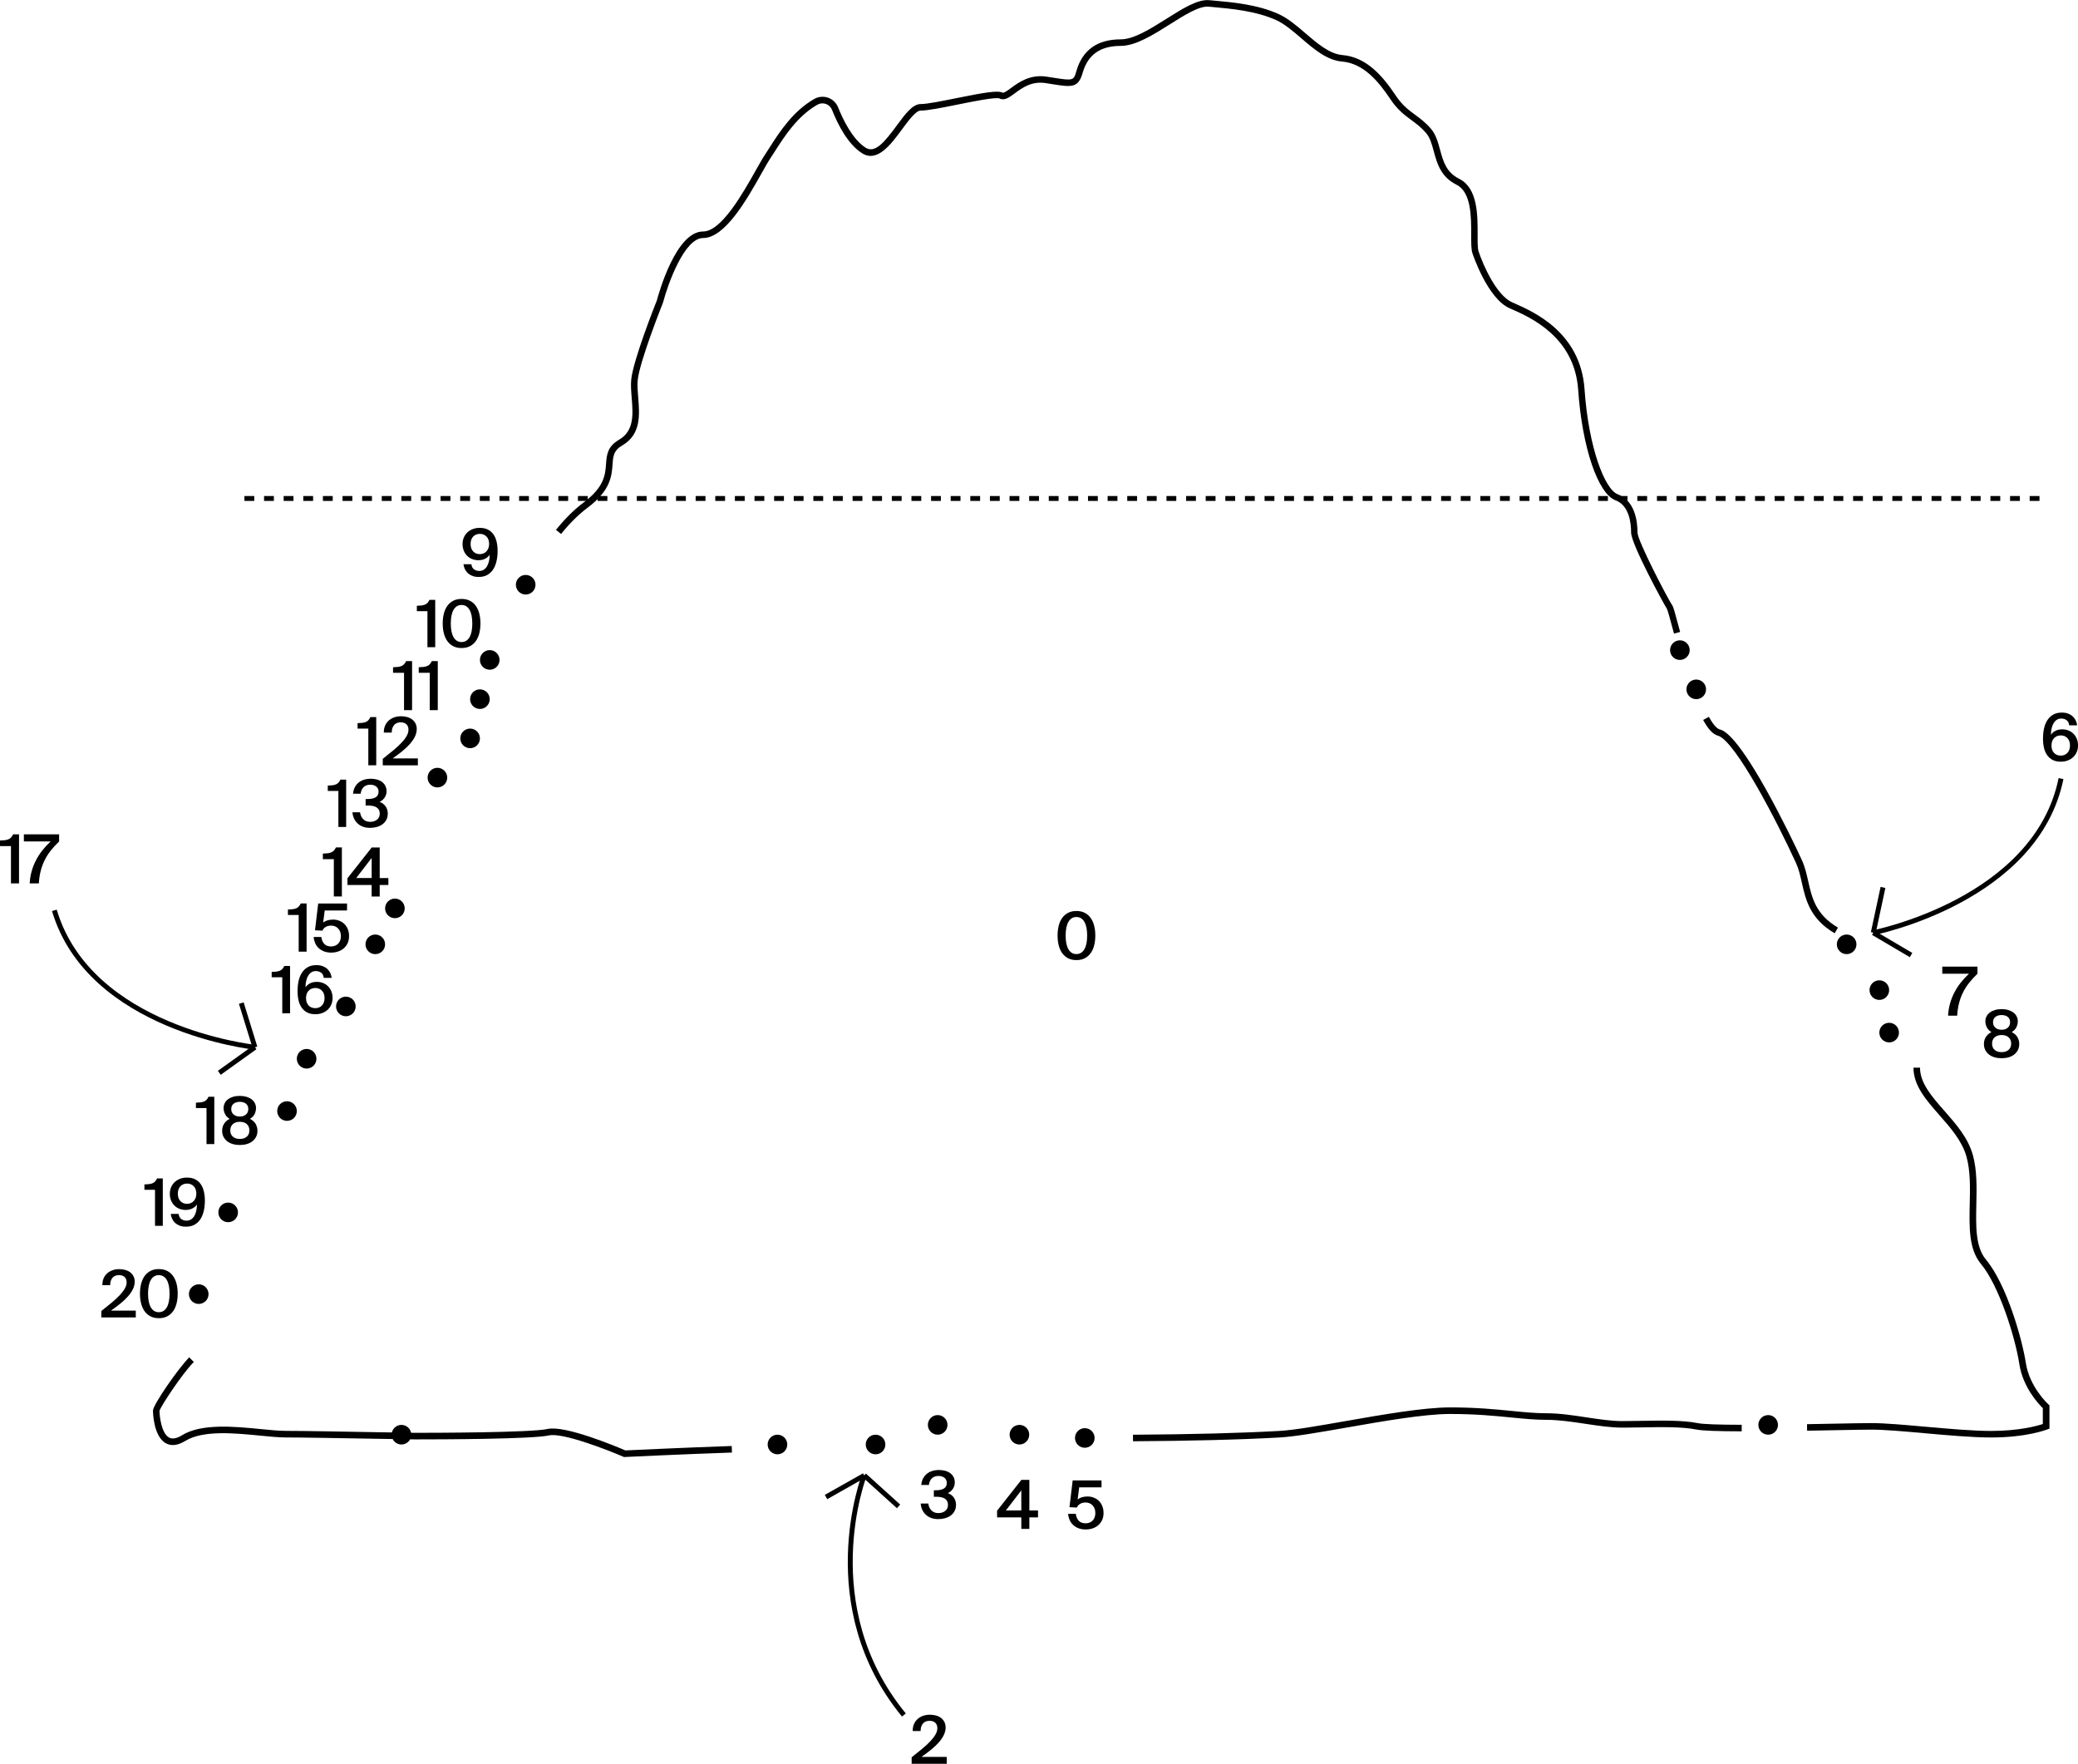 <svg width="304" height="258" viewBox="0 0 304 258" fill="none" xmlns="http://www.w3.org/2000/svg">
<g clip-path="url(#clip0_721_14611)">
<path d="M165.752 210.826L165.747 209.87C174.381 209.817 181.384 209.635 187.162 209.315C189.315 209.196 192.969 208.555 196.839 207.876C202.206 206.938 208.285 205.872 212.136 205.872C215.924 205.872 218.732 206.149 221.21 206.393C223.037 206.575 224.611 206.728 226.19 206.728C228.127 206.728 230.136 207.029 232.073 207.326C233.948 207.608 235.723 207.876 237.373 207.876C238.205 207.876 239.105 207.857 240.032 207.842C242.898 207.79 246.146 207.727 248.365 208.172C249.145 208.33 251.312 208.411 254.803 208.416V209.372C251.202 209.368 249.03 209.282 248.179 209.109C246.06 208.684 242.864 208.746 240.052 208.799C239.119 208.818 238.215 208.832 237.378 208.832C235.656 208.832 233.848 208.56 231.934 208.273C230.031 207.986 228.055 207.689 226.19 207.689C224.568 207.689 222.966 207.531 221.114 207.35C218.661 207.106 215.877 206.833 212.136 206.833C208.367 206.833 202.33 207.89 197.002 208.823C193.103 209.506 189.42 210.152 187.21 210.271C181.422 210.592 174.405 210.774 165.752 210.826Z" fill="black"/>
<path d="M291.3 210.272C288.535 210.272 284.948 209.952 281.475 209.641C278.486 209.373 275.668 209.124 273.808 209.124C272.774 209.124 270.794 209.162 268.283 209.21C267.068 209.234 265.743 209.258 264.37 209.282L264.356 208.326C265.729 208.302 267.054 208.278 268.269 208.254C270.78 208.206 272.765 208.168 273.808 208.168C275.711 208.168 278.553 208.421 281.561 208.689C285.01 208.995 288.579 209.316 291.3 209.316C295.366 209.316 298.002 208.584 298.853 208.307V205.983C298.222 205.366 295.935 202.922 295.419 199.541C294.806 195.572 292.453 188.06 289.789 184.865C288.014 182.733 288.086 179.514 288.162 176.105C288.215 173.747 288.272 171.309 287.689 169.205C287.048 166.9 285.359 164.977 283.728 163.122C281.772 160.898 279.93 158.799 279.93 156.174H280.887C280.887 158.436 282.618 160.406 284.451 162.491C286.153 164.427 287.914 166.431 288.617 168.951C289.239 171.189 289.181 173.7 289.129 176.129C289.057 179.352 288.985 182.398 290.535 184.253C293.577 187.902 295.84 195.917 296.375 199.398C296.916 202.917 299.638 205.399 299.666 205.423L299.824 205.566V208.971L299.523 209.091C299.389 209.139 296.495 210.272 291.3 210.272Z" fill="black"/>
<path d="M268.402 136.52C264.777 134.387 264.155 131.589 263.6 129.122C263.375 128.108 263.16 127.147 262.758 126.267C260.127 120.481 253.866 108.306 251.307 107.608C250.594 107.412 249.891 106.661 249.159 105.313L250.001 104.858C250.781 106.293 251.312 106.618 251.56 106.685C252.106 106.833 253.775 107.288 258.377 115.513C260.668 119.611 262.815 124.077 263.629 125.87C264.069 126.841 264.303 127.893 264.533 128.912C265.068 131.303 265.619 133.77 268.886 135.692L268.402 136.52Z" fill="black"/>
<path d="M244.892 92.679L244.749 92.139C244.357 90.666 243.984 89.279 243.859 89.054C243.457 88.452 238.621 79.586 238.621 77.903C238.621 76.459 238.325 73.929 236.349 73.188C233.757 72.217 231.456 65.412 230.877 57.006C230.341 49.269 223.879 46.423 221.119 45.209L220.832 45.084C217.646 43.669 215.499 37.328 215.413 37.056C215.221 36.482 215.226 35.54 215.226 34.349C215.236 31.709 215.245 28.099 213.069 27.014C210.763 25.861 210.228 23.881 209.754 22.136C209.477 21.108 209.213 20.137 208.616 19.444C207.912 18.626 207.219 18.11 206.482 17.569C205.482 16.833 204.449 16.068 203.416 14.523C201.694 11.941 199.503 9.268 196.318 9C194.127 8.818 192.213 7.178 190.362 5.59C189.109 4.514 187.923 3.496 186.694 2.941C183.742 1.602 180.269 1.287 177.203 1.009L176.806 0.976C175.434 0.851 173.262 2.219 171.162 3.549C168.694 5.103 166.144 6.714 163.944 6.714C160.959 6.714 159.142 8.005 158.381 10.669C157.74 12.912 156.759 12.758 153.856 12.295L152.971 12.156C150.914 11.84 149.546 12.845 148.451 13.658C147.647 14.251 146.949 14.762 146.236 14.408C145.696 14.164 142.304 14.848 140.061 15.303C137.832 15.752 135.727 16.178 134.689 16.178C133.981 16.178 132.905 17.636 131.958 18.927C130.346 21.113 128.342 23.829 126.113 22.413C124.041 21.098 122.578 18.234 121.717 16.063C121.554 15.656 121.229 15.345 120.817 15.202C120.411 15.059 119.971 15.097 119.598 15.307C116.666 16.967 114.762 19.946 113.37 22.122C113.135 22.485 112.92 22.829 112.714 23.135C112.361 23.666 111.901 24.484 111.366 25.435C109.261 29.17 106.075 34.818 102.856 34.818C100.101 34.818 97.7 41.598 97.011 44.209L96.992 44.267C96.958 44.353 93.572 52.836 93.294 55.605C93.218 56.351 93.289 57.216 93.366 58.134C93.572 60.669 93.806 63.538 91.051 65.145C89.759 65.895 89.702 66.713 89.611 67.947C89.487 69.64 89.334 71.739 85.937 74.288C84.622 75.273 83.359 76.526 82.082 78.109L81.336 77.506C82.666 75.861 83.981 74.555 85.363 73.523C88.41 71.237 88.544 69.453 88.659 67.875C88.755 66.56 88.846 65.322 90.572 64.317C92.806 63.017 92.605 60.573 92.414 58.211C92.338 57.25 92.261 56.341 92.347 55.509C92.634 52.659 95.848 44.563 96.097 43.937C96.408 42.775 98.915 33.861 102.861 33.861C105.525 33.861 108.663 28.295 110.538 24.967C111.083 24.001 111.552 23.164 111.925 22.605C112.126 22.299 112.341 21.964 112.571 21.605C114.016 19.343 115.996 16.249 119.134 14.47C119.746 14.126 120.478 14.059 121.143 14.293C121.812 14.528 122.348 15.044 122.611 15.704C123.276 17.373 124.682 20.362 126.634 21.605C128.002 22.475 129.389 20.811 131.192 18.358C132.431 16.675 133.503 15.221 134.694 15.221C135.636 15.221 137.789 14.786 139.874 14.365C143.95 13.543 145.949 13.194 146.667 13.552C146.858 13.648 147.403 13.246 147.886 12.888C148.996 12.07 150.67 10.836 153.124 11.214L154.014 11.353C157.003 11.826 157.066 11.807 157.467 10.406C158.347 7.321 160.529 5.758 163.949 5.758C165.872 5.758 168.302 4.223 170.655 2.74C172.994 1.268 175.199 -0.129 176.897 0.024L177.289 0.058C180.432 0.34 183.991 0.66 187.086 2.071C188.435 2.683 189.731 3.792 190.979 4.868C192.716 6.356 194.509 7.895 196.389 8.053C199.982 8.354 202.354 11.228 204.205 13.997C205.143 15.403 206.066 16.082 207.042 16.804C207.788 17.354 208.563 17.923 209.333 18.827C210.07 19.683 210.371 20.806 210.668 21.892C211.132 23.594 211.567 25.206 213.485 26.162C216.192 27.516 216.178 31.47 216.168 34.358C216.164 35.377 216.164 36.334 216.302 36.759C217.015 38.901 218.962 43.219 221.205 44.214L221.487 44.339C224.405 45.625 231.241 48.633 231.81 56.948C232.403 65.532 234.79 71.6 236.665 72.303C239.181 73.245 239.559 76.224 239.559 77.912C239.559 79.084 243.902 87.433 244.639 88.543C244.816 88.806 245.031 89.58 245.648 91.9L245.792 92.44L244.892 92.679Z" fill="black"/>
<path d="M91.309 213.14L91.209 213.097C88.855 212.079 82.307 209.53 80.317 209.97C77.873 210.515 64.695 210.553 60.71 210.553C60.155 210.553 57.831 210.51 54.889 210.458C50.325 210.377 44.078 210.267 41.782 210.267C40.749 210.267 39.434 210.137 38.037 209.999C34.325 209.635 29.704 209.181 27.122 210.769C26.021 211.443 25.06 211.562 24.256 211.113C22.396 210.075 22.377 206.384 22.377 206.345C22.377 205.489 26.136 200.095 27.681 198.551L28.356 199.225C26.701 200.88 23.529 205.676 23.333 206.374C23.338 207.087 23.587 209.64 24.725 210.276C25.199 210.544 25.84 210.434 26.619 209.951C29.475 208.191 34.273 208.665 38.133 209.042C39.506 209.176 40.802 209.305 41.787 209.305C44.093 209.305 50.091 209.411 54.913 209.497C57.85 209.549 60.174 209.592 60.72 209.592C63.537 209.592 77.71 209.564 80.116 209.028C82.689 208.454 90.219 211.615 91.491 212.165C92.495 212.117 100.101 211.758 107.046 211.519L107.08 212.476C99.675 212.729 91.51 213.121 91.429 213.126L91.309 213.14Z" fill="black"/>
<path d="M298.365 73.274H296.93V72.557H298.365V73.274ZM295.495 73.274H294.06V72.557H295.495V73.274ZM292.625 73.274H291.19V72.557H292.625V73.274ZM289.755 73.274H288.32V72.557H289.755V73.274ZM286.885 73.274H285.45V72.557H286.885V73.274ZM284.015 73.274H282.58V72.557H284.015V73.274ZM281.145 73.274H279.71V72.557H281.145V73.274ZM278.275 73.274H276.84V72.557H278.275V73.274ZM275.405 73.274H273.97V72.557H275.405V73.274ZM272.535 73.274H271.1V72.557H272.535V73.274ZM269.665 73.274H268.23V72.557H269.665V73.274ZM266.795 73.274H265.36V72.557H266.795V73.274ZM263.925 73.274H262.49V72.557H263.925V73.274ZM261.055 73.274H259.62V72.557H261.055V73.274ZM258.185 73.274H256.75V72.557H258.185V73.274ZM255.315 73.274H253.88V72.557H255.315V73.274ZM252.445 73.274H251.01V72.557H252.445V73.274ZM249.575 73.274H248.14V72.557H249.575V73.274ZM246.705 73.274H245.27V72.557H246.705V73.274ZM243.835 73.274H242.4V72.557H243.835V73.274ZM240.965 73.274H239.53V72.557H240.965V73.274ZM238.095 73.274H236.66V72.557H238.095V73.274ZM235.225 73.274H233.79V72.557H235.225V73.274ZM232.355 73.274H230.92V72.557H232.355V73.274ZM229.485 73.274H228.05V72.557H229.485V73.274ZM226.615 73.274H225.18V72.557H226.615V73.274ZM223.745 73.274H222.31V72.557H223.745V73.274ZM220.875 73.274H219.44V72.557H220.875V73.274ZM218.005 73.274H216.57V72.557H218.005V73.274ZM215.135 73.274H213.7V72.557H215.135V73.274ZM212.265 73.274H210.83V72.557H212.265V73.274ZM209.395 73.274H207.96V72.557H209.395V73.274ZM206.525 73.274H205.09V72.557H206.525V73.274ZM203.655 73.274H202.22V72.557H203.655V73.274ZM200.785 73.274H199.35V72.557H200.785V73.274ZM197.915 73.274H196.48V72.557H197.915V73.274ZM195.045 73.274H193.61V72.557H195.045V73.274ZM192.175 73.274H190.74V72.557H192.175V73.274ZM189.305 73.274H187.87V72.557H189.305V73.274ZM186.435 73.274H185V72.557H186.435V73.274ZM183.565 73.274H182.13V72.557H183.565V73.274ZM180.695 73.274H179.26V72.557H180.695V73.274ZM177.825 73.274H176.39V72.557H177.825V73.274ZM174.955 73.274H173.52V72.557H174.955V73.274ZM172.085 73.274H170.65V72.557H172.085V73.274ZM169.215 73.274H167.78V72.557H169.215V73.274ZM166.345 73.274H164.91V72.557H166.345V73.274ZM163.475 73.274H162.04V72.557H163.475V73.274ZM160.605 73.274H159.17V72.557H160.605V73.274ZM157.735 73.274H156.3V72.557H157.735V73.274ZM154.865 73.274H153.43V72.557H154.865V73.274ZM151.995 73.274H150.56V72.557H151.995V73.274ZM149.125 73.274H147.69V72.557H149.125V73.274ZM146.255 73.274H144.82V72.557H146.255V73.274ZM143.385 73.274H141.95V72.557H143.385V73.274ZM140.515 73.274H139.08V72.557H140.515V73.274ZM137.645 73.274H136.21V72.557H137.645V73.274ZM134.775 73.274H133.34V72.557H134.775V73.274ZM131.905 73.274H130.47V72.557H131.905V73.274ZM129.035 73.274H127.6V72.557H129.035V73.274ZM126.165 73.274H124.73V72.557H126.165V73.274ZM123.295 73.274H121.86V72.557H123.295V73.274ZM120.425 73.274H118.99V72.557H120.425V73.274ZM117.555 73.274H116.12V72.557H117.555V73.274ZM114.685 73.274H113.25V72.557H114.685V73.274ZM111.815 73.274H110.38V72.557H111.815V73.274ZM108.945 73.274H107.51V72.557H108.945V73.274ZM106.075 73.274H104.64V72.557H106.075V73.274ZM103.205 73.274H101.77V72.557H103.205V73.274ZM100.335 73.274H98.9V72.557H100.335V73.274ZM97.465 73.274H96.03V72.557H97.465V73.274ZM94.595 73.274H93.16V72.557H94.595V73.274ZM91.725 73.274H90.29V72.557H91.725V73.274ZM88.855 73.274H87.42V72.557H88.855V73.274ZM85.985 73.274H84.55V72.557H85.985V73.274ZM83.115 73.274H81.68V72.557H83.115V73.274ZM80.245 73.274H78.81V72.557H80.245V73.274ZM77.375 73.274H75.94V72.557H77.375V73.274ZM74.505 73.274H73.07V72.557H74.505V73.274ZM71.635 73.274H70.2V72.557H71.635V73.274ZM68.765 73.274H67.33V72.557H68.765V73.274ZM65.895 73.274H64.46V72.557H65.895V73.274ZM63.025 73.274H61.59V72.557H63.025V73.274ZM60.155 73.274H58.72V72.557H60.155V73.274ZM57.285 73.274H55.85V72.557H57.285V73.274ZM54.415 73.274H52.98V72.557H54.415V73.274ZM51.545 73.274H50.11V72.557H51.545V73.274ZM48.675 73.274H47.24V72.557H48.675V73.274ZM45.805 73.274H44.37V72.557H45.805V73.274ZM42.935 73.274H41.5V72.557H42.935V73.274ZM40.065 73.274H38.63V72.557H40.065V73.274ZM37.195 73.274H35.76V72.557H37.195V73.274Z" fill="black"/>
<path d="M35.641 146.623L34.956 146.835L36.953 153.295L37.639 153.083L35.641 146.623Z" fill="black"/>
<path d="M37.262 153.548C37.018 153.524 12.838 150.866 7.61 133.268L8.299 133.062C13.393 150.201 37.099 152.807 37.334 152.831L37.262 153.548Z" fill="black"/>
<path d="M37.094 152.898L31.875 156.636L32.293 157.219L37.511 153.481L37.094 152.898Z" fill="black"/>
<path d="M126.675 215.552L126.194 216.084L131.213 220.617L131.694 220.085L126.675 215.552Z" fill="black"/>
<path d="M131.953 251.095C118.737 234.985 126.022 215.886 126.098 215.694L126.768 215.957C126.696 216.144 119.569 234.865 132.513 250.641L131.953 251.095Z" fill="black"/>
<path d="M126.253 215.515L120.664 218.671L121.017 219.295L126.606 216.139L126.253 215.515Z" fill="black"/>
<path d="M275.12 129.738L273.702 136.35L274.404 136.5L275.821 129.888L275.12 129.738Z" fill="black"/>
<path d="M274.123 136.782L273.989 136.079C274.224 136.036 297.609 131.336 301.163 113.819L301.867 113.963C298.217 131.948 274.367 136.739 274.123 136.782Z" fill="black"/>
<path d="M274.231 136.135L273.866 136.753L279.395 140.013L279.76 139.395L274.231 136.135Z" fill="black"/>
<path d="M113.738 212.734C114.531 212.734 115.173 212.092 115.173 211.3C115.173 210.508 114.531 209.865 113.738 209.865C112.946 209.865 112.303 210.508 112.303 211.3C112.303 212.092 112.946 212.734 113.738 212.734Z" fill="black"/>
<path d="M41.988 163.958C42.781 163.958 43.423 163.316 43.423 162.523C43.423 161.731 42.781 161.089 41.988 161.089C41.196 161.089 40.553 161.731 40.553 162.523C40.553 163.316 41.196 163.958 41.988 163.958Z" fill="black"/>
<path d="M57.773 134.311C58.566 134.311 59.208 133.668 59.208 132.876C59.208 132.084 58.566 131.441 57.773 131.441C56.981 131.441 56.338 132.084 56.338 132.876C56.338 133.668 56.981 134.311 57.773 134.311Z" fill="black"/>
<path d="M70.21 103.706C71.002 103.706 71.645 103.064 71.645 102.271C71.645 101.479 71.002 100.837 70.21 100.837C69.417 100.837 68.775 101.479 68.775 102.271C68.775 103.064 69.417 103.706 70.21 103.706Z" fill="black"/>
<path d="M76.906 86.969C77.699 86.969 78.341 86.326 78.341 85.534C78.341 84.742 77.699 84.1 76.906 84.1C76.114 84.1 75.471 84.742 75.471 85.534C75.471 86.326 76.114 86.969 76.906 86.969Z" fill="black"/>
<path d="M29.073 190.737C29.866 190.737 30.508 190.095 30.508 189.303C30.508 188.51 29.866 187.868 29.073 187.868C28.28 187.868 27.638 188.51 27.638 189.303C27.638 190.095 28.28 190.737 29.073 190.737Z" fill="black"/>
<path d="M54.903 139.57C55.696 139.57 56.338 138.928 56.338 138.136C56.338 137.343 55.696 136.701 54.903 136.701C54.111 136.701 53.468 137.343 53.468 138.136C53.468 138.928 54.111 139.57 54.903 139.57Z" fill="black"/>
<path d="M63.991 115.183C64.784 115.183 65.426 114.54 65.426 113.748C65.426 112.956 64.784 112.313 63.991 112.313C63.199 112.313 62.556 112.956 62.556 113.748C62.556 114.54 63.199 115.183 63.991 115.183Z" fill="black"/>
<path d="M71.645 97.968C72.437 97.968 73.08 97.326 73.08 96.533C73.08 95.741 72.437 95.099 71.645 95.099C70.852 95.099 70.21 95.741 70.21 96.533C70.21 97.326 70.852 97.968 71.645 97.968Z" fill="black"/>
<path d="M68.775 109.444C69.567 109.444 70.21 108.802 70.21 108.01C70.21 107.217 69.567 106.575 68.775 106.575C67.982 106.575 67.34 107.217 67.34 108.01C67.34 108.802 67.982 109.444 68.775 109.444Z" fill="black"/>
<path d="M50.598 148.656C51.391 148.656 52.033 148.014 52.033 147.222C52.033 146.429 51.391 145.787 50.598 145.787C49.806 145.787 49.163 146.429 49.163 147.222C49.163 148.014 49.806 148.656 50.598 148.656Z" fill="black"/>
<path d="M44.858 156.308C45.651 156.308 46.293 155.665 46.293 154.873C46.293 154.081 45.651 153.438 44.858 153.438C44.066 153.438 43.423 154.081 43.423 154.873C43.423 155.665 44.066 156.308 44.858 156.308Z" fill="black"/>
<path d="M274.936 146.266C275.729 146.266 276.371 145.623 276.371 144.831C276.371 144.039 275.729 143.396 274.936 143.396C274.144 143.396 273.501 144.039 273.501 144.831C273.501 145.623 274.144 146.266 274.936 146.266Z" fill="black"/>
<path d="M276.372 152.481C277.164 152.481 277.807 151.839 277.807 151.047C277.807 150.255 277.164 149.612 276.372 149.612C275.579 149.612 274.937 150.255 274.937 151.047C274.937 151.839 275.579 152.481 276.372 152.481Z" fill="black"/>
<path d="M270.153 139.57C270.946 139.57 271.588 138.928 271.588 138.136C271.588 137.343 270.946 136.701 270.153 136.701C269.361 136.701 268.718 137.343 268.718 138.136C268.718 138.928 269.361 139.57 270.153 139.57Z" fill="black"/>
<path d="M158.701 211.777C159.494 211.777 160.136 211.135 160.136 210.343C160.136 209.55 159.494 208.908 158.701 208.908C157.909 208.908 157.266 209.55 157.266 210.343C157.266 211.135 157.909 211.777 158.701 211.777Z" fill="black"/>
<path d="M137.176 209.865C137.969 209.865 138.611 209.223 138.611 208.431C138.611 207.638 137.969 206.996 137.176 206.996C136.384 206.996 135.741 207.638 135.741 208.431C135.741 209.223 136.384 209.865 137.176 209.865Z" fill="black"/>
<path d="M128.088 212.734C128.881 212.734 129.523 212.092 129.523 211.3C129.523 210.508 128.881 209.865 128.088 209.865C127.296 209.865 126.653 210.508 126.653 211.3C126.653 212.092 127.296 212.734 128.088 212.734Z" fill="black"/>
<path d="M149.135 211.3C149.927 211.3 150.57 210.658 150.57 209.865C150.57 209.073 149.927 208.431 149.135 208.431C148.342 208.431 147.7 209.073 147.7 209.865C147.7 210.658 148.342 211.3 149.135 211.3Z" fill="black"/>
<path d="M58.73 211.3C59.522 211.3 60.165 210.658 60.165 209.865C60.165 209.073 59.522 208.431 58.73 208.431C57.937 208.431 57.295 209.073 57.295 209.865C57.295 210.658 57.937 211.3 58.73 211.3Z" fill="black"/>
<path d="M33.378 178.782C34.171 178.782 34.813 178.14 34.813 177.348C34.813 176.555 34.171 175.913 33.378 175.913C32.586 175.913 31.943 176.555 31.943 177.348C31.943 178.14 32.586 178.782 33.378 178.782Z" fill="black"/>
<path d="M245.758 96.533C246.551 96.533 247.193 95.891 247.193 95.099C247.193 94.306 246.551 93.664 245.758 93.664C244.966 93.664 244.323 94.306 244.323 95.099C244.323 95.891 244.966 96.533 245.758 96.533Z" fill="black"/>
<path d="M248.15 102.272C248.942 102.272 249.585 101.629 249.585 100.837C249.585 100.045 248.942 99.402 248.15 99.402C247.357 99.402 246.715 100.045 246.715 100.837C246.715 101.629 247.357 102.272 248.15 102.272Z" fill="black"/>
<path d="M258.673 209.865C259.466 209.865 260.108 209.223 260.108 208.431C260.108 207.638 259.466 206.996 258.673 206.996C257.881 206.996 257.238 207.638 257.238 208.431C257.238 209.223 257.881 209.865 258.673 209.865Z" fill="black"/>
<path d="M156.267 140.178C155.922 140.001 155.635 139.757 155.406 139.442C155.176 139.126 155.004 138.748 154.889 138.309C154.774 137.869 154.717 137.381 154.717 136.845C154.717 136.314 154.774 135.831 154.889 135.392C155.004 134.952 155.176 134.574 155.406 134.258C155.635 133.943 155.922 133.699 156.267 133.522C156.611 133.345 157.013 133.259 157.472 133.259C157.936 133.259 158.343 133.345 158.687 133.522C159.031 133.699 159.318 133.943 159.548 134.258C159.778 134.574 159.95 134.952 160.065 135.392C160.179 135.831 160.237 136.314 160.237 136.845C160.237 137.381 160.179 137.869 160.065 138.309C159.95 138.748 159.778 139.126 159.548 139.442C159.318 139.757 159.031 140.001 158.687 140.178C158.343 140.355 157.941 140.441 157.472 140.441C157.008 140.441 156.606 140.35 156.267 140.178ZM158.634 138.863C158.907 138.399 159.046 137.725 159.046 136.85C159.046 135.97 158.907 135.301 158.634 134.837C158.362 134.373 157.974 134.139 157.467 134.139C156.97 134.139 156.587 134.373 156.31 134.837C156.037 135.301 155.898 135.975 155.898 136.85C155.898 137.73 156.037 138.399 156.31 138.863C156.582 139.327 156.97 139.561 157.467 139.561C157.97 139.561 158.362 139.327 158.634 138.863Z" fill="black"/>
<path d="M136.952 250.947C137.234 251.028 137.478 251.148 137.679 251.305C137.884 251.463 138.042 251.659 138.162 251.894C138.277 252.128 138.339 252.391 138.339 252.692C138.339 253.056 138.253 253.414 138.085 253.773C137.918 254.131 137.679 254.485 137.373 254.839C137.066 255.193 136.693 255.547 136.258 255.906C135.823 256.264 135.34 256.623 134.809 256.996H138.501V258.005H133.369V257.053C133.957 256.594 134.483 256.169 134.947 255.781C135.411 255.394 135.804 255.026 136.129 254.677C136.454 254.332 136.703 254.002 136.87 253.696C137.043 253.39 137.129 253.089 137.129 252.797C137.129 252.453 137.028 252.19 136.822 251.999C136.617 251.812 136.339 251.717 135.99 251.717C135.823 251.717 135.66 251.74 135.497 251.793C135.335 251.846 135.201 251.932 135.081 252.051C134.962 252.171 134.866 252.329 134.79 252.52C134.713 252.711 134.68 252.941 134.68 253.213H133.522C133.517 252.855 133.57 252.534 133.689 252.243C133.804 251.951 133.976 251.702 134.196 251.492C134.416 251.286 134.684 251.124 134.995 251.004C135.306 250.889 135.655 250.827 136.048 250.827C136.368 250.827 136.669 250.87 136.952 250.947Z" fill="black"/>
<path d="M137.832 221.251C138.004 221.198 138.152 221.117 138.281 221.016C138.41 220.916 138.506 220.792 138.578 220.643C138.65 220.495 138.683 220.328 138.683 220.136C138.683 219.912 138.64 219.725 138.559 219.572C138.477 219.419 138.358 219.295 138.205 219.204C138.052 219.113 137.87 219.046 137.655 219.003C137.439 218.96 137.205 218.941 136.952 218.941H136.617V217.994H136.904C137.975 217.994 138.511 217.635 138.511 216.923C138.511 216.751 138.477 216.598 138.41 216.469C138.344 216.34 138.257 216.23 138.147 216.148C138.037 216.067 137.913 216.005 137.765 215.962C137.616 215.919 137.463 215.9 137.306 215.9C136.885 215.9 136.559 216.019 136.32 216.253C136.086 216.488 135.942 216.808 135.89 217.219H134.78C134.804 216.889 134.885 216.588 135.014 216.32C135.143 216.053 135.32 215.823 135.54 215.632C135.761 215.441 136.024 215.292 136.335 215.187C136.645 215.082 136.99 215.029 137.373 215.029C137.66 215.029 137.942 215.063 138.219 215.13C138.497 215.197 138.745 215.307 138.961 215.455C139.176 215.603 139.353 215.794 139.482 216.024C139.611 216.253 139.678 216.531 139.678 216.856C139.678 217.2 139.587 217.506 139.401 217.784C139.214 218.056 138.97 218.267 138.664 218.415C138.874 218.491 139.056 218.592 139.205 218.711C139.353 218.831 139.477 218.965 139.573 219.113C139.669 219.261 139.74 219.419 139.788 219.586C139.836 219.754 139.86 219.931 139.86 220.108C139.86 220.466 139.788 220.772 139.649 221.035C139.511 221.298 139.319 221.514 139.08 221.691C138.841 221.867 138.564 221.997 138.248 222.083C137.932 222.169 137.602 222.212 137.258 222.212C136.856 222.212 136.502 222.15 136.191 222.03C135.88 221.911 135.622 221.743 135.407 221.533C135.191 221.322 135.024 221.078 134.904 220.806C134.785 220.533 134.713 220.242 134.694 219.936H135.804C135.828 220.127 135.88 220.309 135.952 220.476C136.024 220.643 136.124 220.792 136.244 220.921C136.363 221.05 136.512 221.15 136.679 221.222C136.846 221.294 137.047 221.332 137.277 221.332C137.478 221.332 137.664 221.303 137.832 221.251Z" fill="black"/>
<path d="M150.589 221.963V223.647H149.412V221.963H145.868V220.983L149.422 216.474H150.589V220.945H151.857V221.963H150.589ZM149.412 220.945V218.009L147.155 220.945H149.412Z" fill="black"/>
<path d="M159.4 222.723C159.567 222.656 159.716 222.556 159.84 222.432C159.964 222.307 160.065 222.149 160.136 221.958C160.208 221.772 160.242 221.561 160.242 221.327C160.242 221.069 160.203 220.839 160.122 220.648C160.041 220.452 159.931 220.289 159.797 220.16C159.663 220.031 159.51 219.935 159.338 219.873C159.17 219.811 158.998 219.782 158.821 219.782C158.491 219.782 158.214 219.854 157.989 219.998C157.764 220.141 157.616 220.313 157.549 220.524L156.458 220.466L156.927 216.55H161.146V217.568H157.879L157.654 219.338C157.821 219.204 158.027 219.094 158.271 219.017C158.515 218.941 158.792 218.903 159.113 218.903C159.409 218.903 159.701 218.955 159.983 219.06C160.266 219.166 160.514 219.319 160.73 219.519C160.945 219.72 161.117 219.974 161.246 220.275C161.375 220.576 161.442 220.925 161.442 221.317C161.442 221.714 161.371 222.059 161.232 222.355C161.093 222.652 160.902 222.905 160.663 223.111C160.423 223.316 160.146 223.469 159.83 223.574C159.515 223.68 159.185 223.727 158.835 223.727C158.429 223.727 158.065 223.665 157.754 223.541C157.443 223.417 157.18 223.249 156.965 223.039C156.75 222.828 156.587 222.585 156.468 222.312C156.353 222.035 156.281 221.748 156.262 221.442H157.381C157.434 221.848 157.573 222.183 157.802 222.441C158.032 222.699 158.381 222.828 158.85 222.828C159.051 222.824 159.232 222.79 159.4 222.723Z" fill="black"/>
<path d="M300.915 105.279C300.728 105.394 300.575 105.556 300.446 105.762C300.317 105.967 300.221 106.216 300.149 106.508C300.078 106.799 300.039 107.12 300.035 107.478C300.188 107.254 300.403 107.067 300.68 106.914C300.958 106.761 301.297 106.685 301.699 106.685C302.02 106.685 302.316 106.742 302.598 106.852C302.881 106.962 303.125 107.12 303.33 107.325C303.536 107.531 303.703 107.775 303.823 108.067C303.943 108.358 304.005 108.684 304.005 109.047C304.005 109.391 303.943 109.707 303.818 109.999C303.694 110.29 303.522 110.539 303.302 110.749C303.082 110.96 302.814 111.122 302.503 111.242C302.192 111.361 301.852 111.419 301.479 111.419C301.025 111.419 300.637 111.338 300.312 111.175C299.987 111.012 299.719 110.783 299.504 110.486C299.288 110.19 299.131 109.836 299.03 109.42C298.93 109.004 298.877 108.545 298.877 108.033C298.877 107.536 298.925 107.058 299.021 106.599C299.116 106.14 299.274 105.738 299.494 105.384C299.714 105.035 299.996 104.753 300.346 104.547C300.695 104.342 301.12 104.236 301.632 104.236C301.996 104.236 302.312 104.289 302.584 104.399C302.857 104.509 303.082 104.648 303.263 104.825C303.445 105.001 303.584 105.198 303.684 105.422C303.785 105.647 303.847 105.872 303.871 106.101H302.713C302.675 105.762 302.551 105.513 302.335 105.351C302.12 105.188 301.857 105.107 301.546 105.107C301.312 105.107 301.101 105.164 300.915 105.279ZM300.499 110.137C300.752 110.4 301.073 110.529 301.47 110.529C301.666 110.529 301.848 110.496 302.015 110.429C302.182 110.362 302.326 110.266 302.445 110.137C302.565 110.008 302.661 109.855 302.728 109.673C302.795 109.492 302.828 109.286 302.828 109.057C302.828 108.597 302.704 108.239 302.45 107.971C302.197 107.708 301.876 107.574 301.479 107.574C301.082 107.574 300.762 107.708 300.503 107.971C300.25 108.234 300.121 108.597 300.121 109.057C300.121 109.516 300.25 109.879 300.499 110.137Z" fill="black"/>
<path d="M289.291 141.397V142.435C288.837 142.87 288.43 143.31 288.081 143.755C287.727 144.2 287.426 144.668 287.182 145.166C286.933 145.658 286.742 146.184 286.598 146.744C286.455 147.303 286.364 147.91 286.326 148.57H284.991C285.025 147.939 285.125 147.332 285.288 146.758C285.45 146.184 285.67 145.639 285.943 145.127C286.216 144.611 286.527 144.133 286.89 143.683C287.249 143.234 287.636 142.818 288.052 142.435H284.144V141.397H289.291Z" fill="black"/>
<path d="M293.802 147.747C294.094 147.838 294.343 147.958 294.548 148.115C294.754 148.273 294.917 148.46 295.027 148.68C295.137 148.9 295.194 149.139 295.194 149.392C295.194 149.693 295.127 149.98 294.988 150.267C294.85 150.549 294.625 150.784 294.304 150.97C294.711 151.181 294.998 151.439 295.16 151.75C295.323 152.06 295.404 152.376 295.404 152.701C295.404 153.046 295.337 153.347 295.204 153.605C295.07 153.863 294.888 154.083 294.658 154.26C294.429 154.437 294.156 154.571 293.84 154.662C293.525 154.753 293.185 154.796 292.821 154.796C292.458 154.796 292.118 154.753 291.803 154.662C291.487 154.571 291.214 154.437 290.985 154.26C290.755 154.083 290.573 153.863 290.439 153.605C290.305 153.347 290.238 153.046 290.238 152.701C290.238 152.543 290.258 152.381 290.296 152.218C290.334 152.056 290.396 151.898 290.482 151.75C290.568 151.601 290.683 151.458 290.822 151.324C290.961 151.19 291.133 151.071 291.339 150.97C291.032 150.798 290.808 150.569 290.664 150.277C290.521 149.985 290.449 149.693 290.449 149.392C290.449 149.139 290.506 148.9 290.616 148.68C290.726 148.46 290.884 148.273 291.09 148.115C291.296 147.958 291.544 147.838 291.836 147.747C292.128 147.656 292.458 147.613 292.821 147.613C293.19 147.613 293.515 147.656 293.802 147.747ZM291.807 151.735C291.554 151.96 291.429 152.266 291.429 152.653C291.429 153.05 291.554 153.356 291.807 153.576C292.061 153.796 292.4 153.906 292.826 153.906C293.252 153.906 293.592 153.796 293.845 153.576C294.099 153.356 294.223 153.05 294.223 152.653C294.223 152.266 294.099 151.96 293.845 151.735C293.592 151.511 293.257 151.401 292.826 151.401C292.396 151.405 292.061 151.515 291.807 151.735ZM293.73 148.756C293.505 148.57 293.204 148.479 292.821 148.479C292.444 148.479 292.142 148.57 291.913 148.756C291.683 148.943 291.568 149.201 291.568 149.531C291.568 149.861 291.683 150.129 291.913 150.329C292.142 150.53 292.444 150.631 292.821 150.631C293.204 150.631 293.505 150.53 293.73 150.329C293.955 150.129 294.065 149.861 294.065 149.531C294.065 149.201 293.955 148.943 293.73 148.756Z" fill="black"/>
<path d="M70.76 83.344C70.946 83.23 71.1 83.072 71.229 82.866C71.358 82.66 71.453 82.417 71.525 82.125C71.597 81.833 71.635 81.513 71.64 81.154C71.487 81.379 71.272 81.565 70.994 81.719C70.717 81.871 70.377 81.948 69.975 81.948C69.655 81.948 69.358 81.891 69.076 81.781C68.794 81.671 68.555 81.513 68.344 81.307C68.139 81.102 67.971 80.853 67.852 80.561C67.732 80.269 67.67 79.94 67.67 79.576C67.67 79.232 67.732 78.916 67.856 78.624C67.981 78.333 68.153 78.084 68.373 77.879C68.593 77.673 68.856 77.51 69.167 77.391C69.478 77.271 69.817 77.214 70.195 77.214C70.64 77.214 71.028 77.295 71.358 77.458C71.688 77.62 71.956 77.85 72.171 78.146C72.386 78.443 72.544 78.797 72.644 79.218C72.745 79.633 72.797 80.093 72.797 80.6C72.797 81.097 72.75 81.575 72.649 82.034C72.549 82.493 72.391 82.895 72.176 83.249C71.96 83.598 71.674 83.875 71.32 84.085C70.966 84.291 70.54 84.396 70.033 84.396C69.669 84.396 69.353 84.344 69.086 84.234C68.818 84.124 68.593 83.985 68.411 83.808C68.23 83.631 68.091 83.435 67.99 83.21C67.89 82.986 67.828 82.761 67.804 82.531H68.961C69 82.871 69.124 83.12 69.339 83.277C69.554 83.435 69.817 83.516 70.128 83.516C70.368 83.516 70.578 83.459 70.76 83.344ZM71.171 78.486C70.918 78.223 70.592 78.094 70.205 78.094C69.803 78.094 69.478 78.223 69.224 78.486C68.971 78.749 68.847 79.108 68.847 79.576C68.847 80.035 68.971 80.394 69.224 80.662C69.478 80.925 69.798 81.058 70.195 81.058C70.387 81.058 70.564 81.025 70.731 80.953C70.898 80.882 71.042 80.786 71.162 80.657C71.281 80.528 71.377 80.375 71.449 80.193C71.52 80.011 71.554 79.806 71.554 79.576C71.554 79.108 71.43 78.744 71.171 78.486Z" fill="black"/>
<path d="M62.532 89.399H60.983V88.614C61.231 88.61 61.451 88.595 61.643 88.571C61.834 88.547 62.002 88.509 62.15 88.452C62.298 88.394 62.422 88.308 62.532 88.198C62.642 88.088 62.738 87.935 62.829 87.744H63.671V94.668H62.532V89.399Z" fill="black"/>
<path d="M66.316 94.53C65.972 94.353 65.685 94.109 65.455 93.793C65.225 93.478 65.053 93.1 64.938 92.66C64.824 92.22 64.766 91.732 64.766 91.197C64.766 90.666 64.824 90.183 64.938 89.743C65.053 89.303 65.225 88.925 65.455 88.61C65.685 88.294 65.972 88.05 66.316 87.873C66.66 87.696 67.062 87.61 67.521 87.61C67.985 87.61 68.392 87.696 68.736 87.873C69.081 88.05 69.368 88.294 69.597 88.61C69.827 88.925 69.999 89.303 70.114 89.743C70.229 90.183 70.286 90.666 70.286 91.197C70.286 91.732 70.229 92.22 70.114 92.66C69.999 93.1 69.827 93.478 69.597 93.793C69.368 94.109 69.081 94.353 68.736 94.53C68.392 94.707 67.99 94.793 67.521 94.793C67.062 94.793 66.66 94.707 66.316 94.53ZM68.684 93.22C68.956 92.756 69.095 92.082 69.095 91.206C69.095 90.326 68.956 89.657 68.684 89.193C68.411 88.729 68.019 88.495 67.517 88.495C67.019 88.495 66.636 88.729 66.359 89.193C66.086 89.657 65.948 90.331 65.948 91.206C65.948 92.086 66.086 92.756 66.359 93.22C66.632 93.683 67.019 93.918 67.517 93.918C68.024 93.918 68.411 93.683 68.684 93.22Z" fill="black"/>
<path d="M59.103 98.417H57.501V97.604C57.759 97.599 57.984 97.585 58.184 97.561C58.381 97.537 58.558 97.499 58.711 97.437C58.864 97.379 58.993 97.288 59.108 97.174C59.218 97.059 59.323 96.901 59.414 96.705H60.284V103.878H59.108V98.417H59.103Z" fill="black"/>
<path d="M62.863 98.417H61.26V97.604C61.519 97.599 61.743 97.585 61.944 97.561C62.14 97.537 62.317 97.499 62.47 97.437C62.623 97.379 62.753 97.288 62.867 97.174C62.977 97.059 63.083 96.901 63.174 96.705H64.044V103.878H62.867V98.417H62.863Z" fill="black"/>
<path d="M53.884 106.58H52.31V105.781C52.564 105.776 52.789 105.762 52.98 105.738C53.172 105.714 53.349 105.676 53.497 105.619C53.645 105.561 53.774 105.475 53.884 105.36C53.994 105.246 54.095 105.093 54.186 104.896H55.042V111.945H53.884V106.58Z" fill="black"/>
<path d="M59.581 104.892C59.864 104.973 60.107 105.093 60.308 105.251C60.514 105.408 60.672 105.605 60.791 105.839C60.906 106.073 60.968 106.336 60.968 106.637C60.968 107.001 60.882 107.359 60.715 107.718C60.547 108.077 60.308 108.431 60.002 108.785C59.696 109.138 59.323 109.492 58.888 109.851C58.452 110.21 57.969 110.568 57.438 110.941H61.131V111.95H55.998V110.999C56.587 110.539 57.113 110.114 57.577 109.727C58.041 109.339 58.433 108.971 58.758 108.622C59.084 108.278 59.333 107.948 59.5 107.642C59.672 107.336 59.758 107.034 59.758 106.743C59.758 106.398 59.658 106.135 59.452 105.944C59.246 105.758 58.969 105.662 58.62 105.662C58.452 105.662 58.29 105.686 58.127 105.738C57.969 105.791 57.831 105.877 57.711 105.997C57.591 106.116 57.496 106.274 57.419 106.465C57.343 106.657 57.309 106.886 57.309 107.159H56.152C56.147 106.8 56.199 106.48 56.319 106.188C56.439 105.896 56.606 105.648 56.826 105.437C57.046 105.232 57.314 105.069 57.625 104.949C57.936 104.835 58.285 104.772 58.677 104.772C58.993 104.772 59.299 104.811 59.581 104.892Z" fill="black"/>
<path d="M49.503 115.698H47.953V114.914C48.202 114.909 48.422 114.895 48.613 114.871C48.804 114.847 48.972 114.809 49.12 114.752C49.268 114.694 49.393 114.608 49.503 114.498C49.613 114.388 49.708 114.235 49.799 114.044H50.641V120.968H49.503V115.698Z" fill="black"/>
<path d="M54.702 120.136C54.874 120.084 55.023 120.002 55.152 119.902C55.281 119.802 55.377 119.677 55.448 119.529C55.52 119.381 55.554 119.213 55.554 119.022C55.554 118.797 55.511 118.611 55.429 118.458C55.348 118.305 55.228 118.181 55.075 118.09C54.922 117.999 54.74 117.932 54.525 117.889C54.31 117.846 54.076 117.827 53.822 117.827H53.487V116.88H53.774C54.846 116.88 55.381 116.521 55.381 115.809C55.381 115.637 55.348 115.484 55.281 115.354C55.214 115.225 55.128 115.115 55.018 115.034C54.908 114.953 54.783 114.891 54.635 114.848C54.487 114.804 54.334 114.785 54.176 114.785C53.755 114.785 53.43 114.905 53.191 115.139C52.956 115.374 52.813 115.699 52.76 116.105H51.65C51.674 115.775 51.756 115.474 51.885 115.206C52.014 114.938 52.191 114.709 52.411 114.518C52.631 114.326 52.894 114.178 53.205 114.073C53.516 113.968 53.86 113.915 54.243 113.915C54.53 113.915 54.812 113.949 55.09 114.015C55.367 114.082 55.616 114.192 55.831 114.341C56.046 114.489 56.223 114.68 56.352 114.91C56.482 115.139 56.549 115.417 56.549 115.742C56.549 116.086 56.458 116.392 56.271 116.669C56.085 116.942 55.841 117.152 55.535 117.301C55.745 117.377 55.927 117.478 56.075 117.597C56.223 117.717 56.348 117.851 56.443 117.999C56.539 118.147 56.611 118.305 56.659 118.472C56.706 118.64 56.73 118.817 56.73 118.993C56.73 119.352 56.659 119.658 56.52 119.921C56.381 120.184 56.19 120.399 55.951 120.576C55.712 120.753 55.434 120.882 55.118 120.968C54.803 121.054 54.473 121.098 54.128 121.098C53.726 121.098 53.372 121.035 53.062 120.916C52.751 120.796 52.492 120.629 52.277 120.418C52.062 120.208 51.894 119.964 51.775 119.692C51.655 119.419 51.584 119.127 51.564 118.821H52.674C52.698 119.013 52.751 119.194 52.822 119.362C52.894 119.529 52.995 119.677 53.114 119.806C53.234 119.935 53.382 120.036 53.549 120.108C53.717 120.179 53.918 120.218 54.147 120.218C54.343 120.218 54.53 120.189 54.702 120.136Z" fill="black"/>
<path d="M48.833 125.674H47.231V124.861C47.489 124.856 47.714 124.842 47.915 124.818C48.111 124.794 48.288 124.756 48.441 124.694C48.594 124.636 48.723 124.545 48.838 124.431C48.948 124.316 49.053 124.158 49.144 123.962H50.014V131.135H48.838V125.674H48.833Z" fill="black"/>
<path d="M55.549 129.456V131.14H54.372V129.456H50.828V128.476L54.382 123.967H55.549V128.438H56.816V129.456H55.549ZM54.372 128.433V125.497L52.114 128.433H54.372Z" fill="black"/>
<path d="M43.696 133.841H42.122V133.043C42.376 133.038 42.6 133.024 42.792 133C42.988 132.976 43.16 132.938 43.308 132.88C43.457 132.823 43.586 132.737 43.696 132.622C43.806 132.507 43.906 132.354 43.997 132.158H44.853V139.207H43.696V133.841Z" fill="black"/>
<path d="M49.025 138.337C49.192 138.27 49.34 138.169 49.469 138.045C49.594 137.921 49.694 137.763 49.766 137.571C49.838 137.385 49.871 137.175 49.871 136.94C49.871 136.682 49.828 136.452 49.752 136.261C49.67 136.065 49.56 135.903 49.426 135.773C49.292 135.644 49.139 135.549 48.967 135.487C48.8 135.424 48.627 135.396 48.45 135.396C48.12 135.396 47.843 135.467 47.618 135.611C47.393 135.754 47.245 135.926 47.173 136.137L46.083 136.079L46.551 132.163H50.77V133.182H47.503L47.279 134.951C47.446 134.817 47.652 134.707 47.896 134.631C48.139 134.554 48.417 134.516 48.737 134.516C49.034 134.516 49.326 134.568 49.608 134.674C49.89 134.779 50.139 134.932 50.354 135.133C50.569 135.334 50.742 135.587 50.871 135.888C51 136.189 51.067 136.539 51.067 136.931C51.067 137.328 50.995 137.672 50.856 137.968C50.718 138.265 50.526 138.518 50.287 138.724C50.048 138.93 49.771 139.083 49.455 139.188C49.139 139.293 48.809 139.346 48.46 139.346C48.053 139.346 47.69 139.283 47.379 139.159C47.068 139.035 46.805 138.867 46.59 138.657C46.374 138.447 46.212 138.203 46.092 137.93C45.977 137.653 45.906 137.366 45.887 137.06H47.006C47.059 137.466 47.197 137.801 47.427 138.059C47.656 138.317 48.006 138.447 48.47 138.447C48.675 138.437 48.857 138.404 49.025 138.337Z" fill="black"/>
<path d="M41.295 142.955H39.745V142.171C39.993 142.166 40.214 142.152 40.405 142.128C40.596 142.104 40.764 142.066 40.912 142.009C41.06 141.951 41.184 141.865 41.295 141.755C41.405 141.645 41.5 141.492 41.591 141.301H42.433V148.225H41.295V142.955Z" fill="black"/>
<path d="M45.566 142.219C45.38 142.334 45.226 142.497 45.097 142.702C44.968 142.908 44.872 143.156 44.801 143.448C44.729 143.74 44.691 144.06 44.686 144.419C44.839 144.194 45.054 144.008 45.332 143.855C45.609 143.702 45.949 143.625 46.35 143.625C46.671 143.625 46.968 143.682 47.25 143.792C47.532 143.902 47.776 144.06 47.982 144.266C48.187 144.472 48.355 144.715 48.474 145.007C48.594 145.299 48.656 145.624 48.656 145.987C48.656 146.332 48.594 146.647 48.469 146.939C48.345 147.231 48.173 147.479 47.953 147.69C47.733 147.9 47.47 148.063 47.154 148.182C46.843 148.302 46.504 148.359 46.13 148.359C45.676 148.359 45.289 148.278 44.963 148.115C44.638 147.953 44.37 147.723 44.155 147.427C43.94 147.13 43.782 146.776 43.681 146.36C43.581 145.944 43.528 145.485 43.528 144.974C43.528 144.476 43.576 143.998 43.672 143.539C43.767 143.08 43.925 142.678 44.145 142.324C44.365 141.975 44.648 141.693 44.997 141.488C45.346 141.282 45.772 141.177 46.283 141.177C46.647 141.177 46.963 141.229 47.235 141.339C47.508 141.449 47.733 141.588 47.915 141.765C48.096 141.942 48.235 142.138 48.336 142.363C48.436 142.587 48.498 142.812 48.522 143.042H47.365C47.326 142.702 47.202 142.454 46.987 142.291C46.771 142.128 46.508 142.047 46.197 142.047C45.958 142.047 45.748 142.104 45.566 142.219ZM45.15 147.082C45.403 147.345 45.724 147.475 46.121 147.475C46.317 147.475 46.499 147.441 46.666 147.374C46.834 147.307 46.977 147.212 47.097 147.082C47.216 146.953 47.312 146.8 47.379 146.619C47.446 146.437 47.479 146.231 47.479 146.002C47.479 145.543 47.355 145.184 47.102 144.916C46.848 144.653 46.528 144.519 46.13 144.519C45.733 144.519 45.413 144.653 45.155 144.916C44.896 145.179 44.772 145.543 44.772 146.002C44.772 146.461 44.896 146.819 45.15 147.082Z" fill="black"/>
<path d="M1.602 123.762H0V122.949C0.258 122.944 0.483 122.93 0.684 122.906C0.88 122.882 1.057 122.844 1.21 122.781C1.363 122.724 1.492 122.633 1.607 122.518C1.717 122.404 1.822 122.246 1.913 122.05H2.784V129.223H1.602V123.762Z" fill="black"/>
<path d="M8.648 122.05V123.087C8.194 123.523 7.787 123.963 7.438 124.407C7.084 124.852 6.783 125.321 6.539 125.818C6.29 126.311 6.099 126.837 5.955 127.396C5.812 127.956 5.721 128.563 5.683 129.223H4.343C4.377 128.592 4.477 127.984 4.64 127.41C4.802 126.837 5.022 126.291 5.295 125.78C5.568 125.263 5.879 124.785 6.242 124.336C6.601 123.886 6.988 123.47 7.405 123.087H3.492V122.05H8.648Z" fill="black"/>
<path d="M30.212 162.083H28.662V161.299C28.91 161.294 29.131 161.28 29.322 161.256C29.513 161.232 29.681 161.194 29.829 161.136C29.977 161.079 30.102 160.993 30.212 160.883C30.322 160.773 30.417 160.62 30.508 160.429H31.35V167.353H30.212V162.083Z" fill="black"/>
<path d="M36.062 160.439C36.353 160.529 36.602 160.649 36.808 160.807C37.013 160.965 37.176 161.151 37.286 161.371C37.396 161.591 37.453 161.83 37.453 162.084C37.453 162.385 37.386 162.677 37.248 162.959C37.109 163.241 36.884 163.475 36.564 163.662C36.97 163.872 37.257 164.13 37.42 164.441C37.583 164.752 37.664 165.067 37.664 165.393C37.664 165.737 37.597 166.038 37.463 166.296C37.329 166.555 37.147 166.775 36.918 166.952C36.688 167.129 36.416 167.262 36.1 167.353C35.784 167.444 35.444 167.487 35.081 167.487C34.717 167.487 34.378 167.444 34.062 167.353C33.746 167.262 33.474 167.129 33.244 166.952C33.014 166.775 32.833 166.555 32.699 166.296C32.565 166.038 32.498 165.737 32.498 165.393C32.498 165.235 32.517 165.072 32.555 164.91C32.594 164.747 32.656 164.589 32.742 164.441C32.828 164.293 32.943 164.149 33.081 164.015C33.22 163.882 33.392 163.762 33.598 163.662C33.292 163.489 33.067 163.26 32.924 162.968C32.78 162.677 32.708 162.385 32.708 162.084C32.708 161.83 32.766 161.591 32.876 161.371C32.986 161.151 33.144 160.965 33.349 160.807C33.555 160.649 33.804 160.529 34.096 160.439C34.387 160.348 34.717 160.305 35.081 160.305C35.444 160.305 35.77 160.353 36.062 160.439ZM34.067 164.431C33.813 164.656 33.689 164.962 33.689 165.35C33.689 165.747 33.813 166.053 34.067 166.273C34.32 166.493 34.66 166.602 35.086 166.602C35.511 166.602 35.851 166.493 36.105 166.273C36.358 166.053 36.482 165.747 36.482 165.35C36.482 164.962 36.358 164.656 36.105 164.431C35.851 164.207 35.511 164.097 35.086 164.097C34.655 164.097 34.316 164.207 34.067 164.431ZM35.99 161.452C35.765 161.266 35.464 161.175 35.081 161.175C34.703 161.175 34.402 161.266 34.172 161.452C33.943 161.639 33.828 161.897 33.828 162.227C33.828 162.557 33.943 162.825 34.172 163.026C34.402 163.226 34.703 163.327 35.081 163.327C35.464 163.327 35.765 163.226 35.99 163.026C36.215 162.825 36.325 162.557 36.325 162.227C36.325 161.892 36.215 161.639 35.99 161.452Z" fill="black"/>
<path d="M22.678 174.038H21.128V173.254C21.377 173.249 21.597 173.235 21.788 173.211C21.979 173.187 22.147 173.149 22.295 173.092C22.443 173.034 22.568 172.948 22.678 172.838C22.788 172.728 22.883 172.575 22.974 172.384H23.816V179.308H22.678V174.038Z" fill="black"/>
<path d="M27.935 178.385C28.121 178.271 28.274 178.113 28.403 177.907C28.533 177.702 28.628 177.458 28.7 177.166C28.772 176.874 28.81 176.554 28.815 176.195C28.662 176.42 28.447 176.606 28.169 176.759C27.892 176.912 27.552 176.989 27.15 176.989C26.83 176.989 26.533 176.932 26.251 176.822C25.969 176.712 25.73 176.554 25.519 176.348C25.313 176.143 25.146 175.894 25.026 175.602C24.907 175.311 24.845 174.981 24.845 174.617C24.845 174.273 24.907 173.957 25.031 173.666C25.155 173.374 25.328 173.125 25.548 172.92C25.768 172.714 26.031 172.551 26.342 172.432C26.653 172.312 26.992 172.255 27.37 172.255C27.815 172.255 28.203 172.336 28.533 172.499C28.863 172.661 29.131 172.891 29.346 173.187C29.561 173.484 29.719 173.838 29.819 174.259C29.92 174.675 29.972 175.134 29.972 175.64C29.972 176.138 29.924 176.616 29.824 177.075C29.724 177.534 29.566 177.936 29.351 178.29C29.135 178.639 28.848 178.916 28.494 179.127C28.14 179.332 27.715 179.437 27.208 179.437C26.844 179.437 26.528 179.385 26.261 179.275C25.993 179.165 25.768 179.026 25.586 178.849C25.404 178.672 25.265 178.476 25.165 178.251C25.065 178.027 25.003 177.802 24.979 177.572H26.136C26.174 177.912 26.299 178.161 26.514 178.318C26.729 178.476 26.988 178.557 27.303 178.557C27.538 178.557 27.748 178.495 27.935 178.385ZM28.341 173.522C28.088 173.259 27.767 173.13 27.375 173.13C26.973 173.13 26.648 173.259 26.394 173.522C26.141 173.785 26.017 174.144 26.017 174.612C26.017 175.071 26.141 175.43 26.394 175.698C26.648 175.961 26.968 176.095 27.365 176.095C27.557 176.095 27.734 176.061 27.901 175.99C28.069 175.918 28.212 175.822 28.332 175.693C28.451 175.564 28.547 175.411 28.619 175.229C28.69 175.048 28.724 174.842 28.724 174.612C28.724 174.144 28.599 173.785 28.341 173.522Z" fill="black"/>
<path d="M18.344 185.769C18.622 185.85 18.861 185.965 19.062 186.123C19.262 186.281 19.42 186.472 19.535 186.701C19.65 186.931 19.707 187.194 19.707 187.486C19.707 187.844 19.626 188.193 19.459 188.547C19.291 188.896 19.057 189.245 18.756 189.595C18.454 189.944 18.091 190.288 17.66 190.642C17.234 190.991 16.761 191.349 16.235 191.713H19.865V192.708H14.824V191.77C15.402 191.316 15.919 190.9 16.378 190.517C16.833 190.135 17.22 189.776 17.541 189.432C17.861 189.092 18.1 188.772 18.272 188.466C18.44 188.165 18.526 187.868 18.526 187.581C18.526 187.242 18.425 186.984 18.225 186.797C18.024 186.611 17.751 186.52 17.407 186.52C17.239 186.52 17.081 186.544 16.924 186.596C16.766 186.649 16.632 186.73 16.512 186.85C16.392 186.969 16.297 187.122 16.225 187.309C16.153 187.495 16.115 187.725 16.115 187.993H14.977C14.972 187.643 15.024 187.323 15.139 187.036C15.254 186.749 15.421 186.505 15.637 186.3C15.852 186.094 16.115 185.936 16.421 185.822C16.727 185.707 17.072 185.649 17.454 185.649C17.77 185.649 18.067 185.692 18.344 185.769Z" fill="black"/>
<path d="M22.027 192.559C21.683 192.382 21.396 192.138 21.166 191.823C20.937 191.507 20.765 191.129 20.65 190.689C20.535 190.249 20.477 189.762 20.477 189.226C20.477 188.695 20.535 188.212 20.65 187.772C20.765 187.332 20.937 186.955 21.166 186.639C21.396 186.323 21.683 186.08 22.027 185.903C22.372 185.726 22.773 185.64 23.233 185.64C23.697 185.64 24.103 185.726 24.448 185.903C24.792 186.08 25.079 186.323 25.309 186.639C25.538 186.955 25.71 187.332 25.825 187.772C25.94 188.212 25.997 188.695 25.997 189.226C25.997 189.762 25.94 190.249 25.825 190.689C25.71 191.129 25.538 191.507 25.309 191.823C25.079 192.138 24.792 192.382 24.448 192.559C24.103 192.736 23.701 192.822 23.233 192.822C22.773 192.822 22.372 192.736 22.027 192.559ZM24.395 191.249C24.668 190.785 24.806 190.111 24.806 189.236C24.806 188.361 24.668 187.686 24.395 187.222C24.122 186.759 23.73 186.524 23.228 186.524C22.73 186.524 22.348 186.759 22.07 187.222C21.798 187.686 21.659 188.361 21.659 189.236C21.659 190.111 21.798 190.785 22.07 191.249C22.343 191.713 22.73 191.947 23.228 191.947C23.735 191.947 24.122 191.713 24.395 191.249Z" fill="black"/>
</g>
<defs>
<clipPath id="clip0_721_14611">
<rect width="304" height="258" fill="white"/>
</clipPath>
</defs>
</svg>
